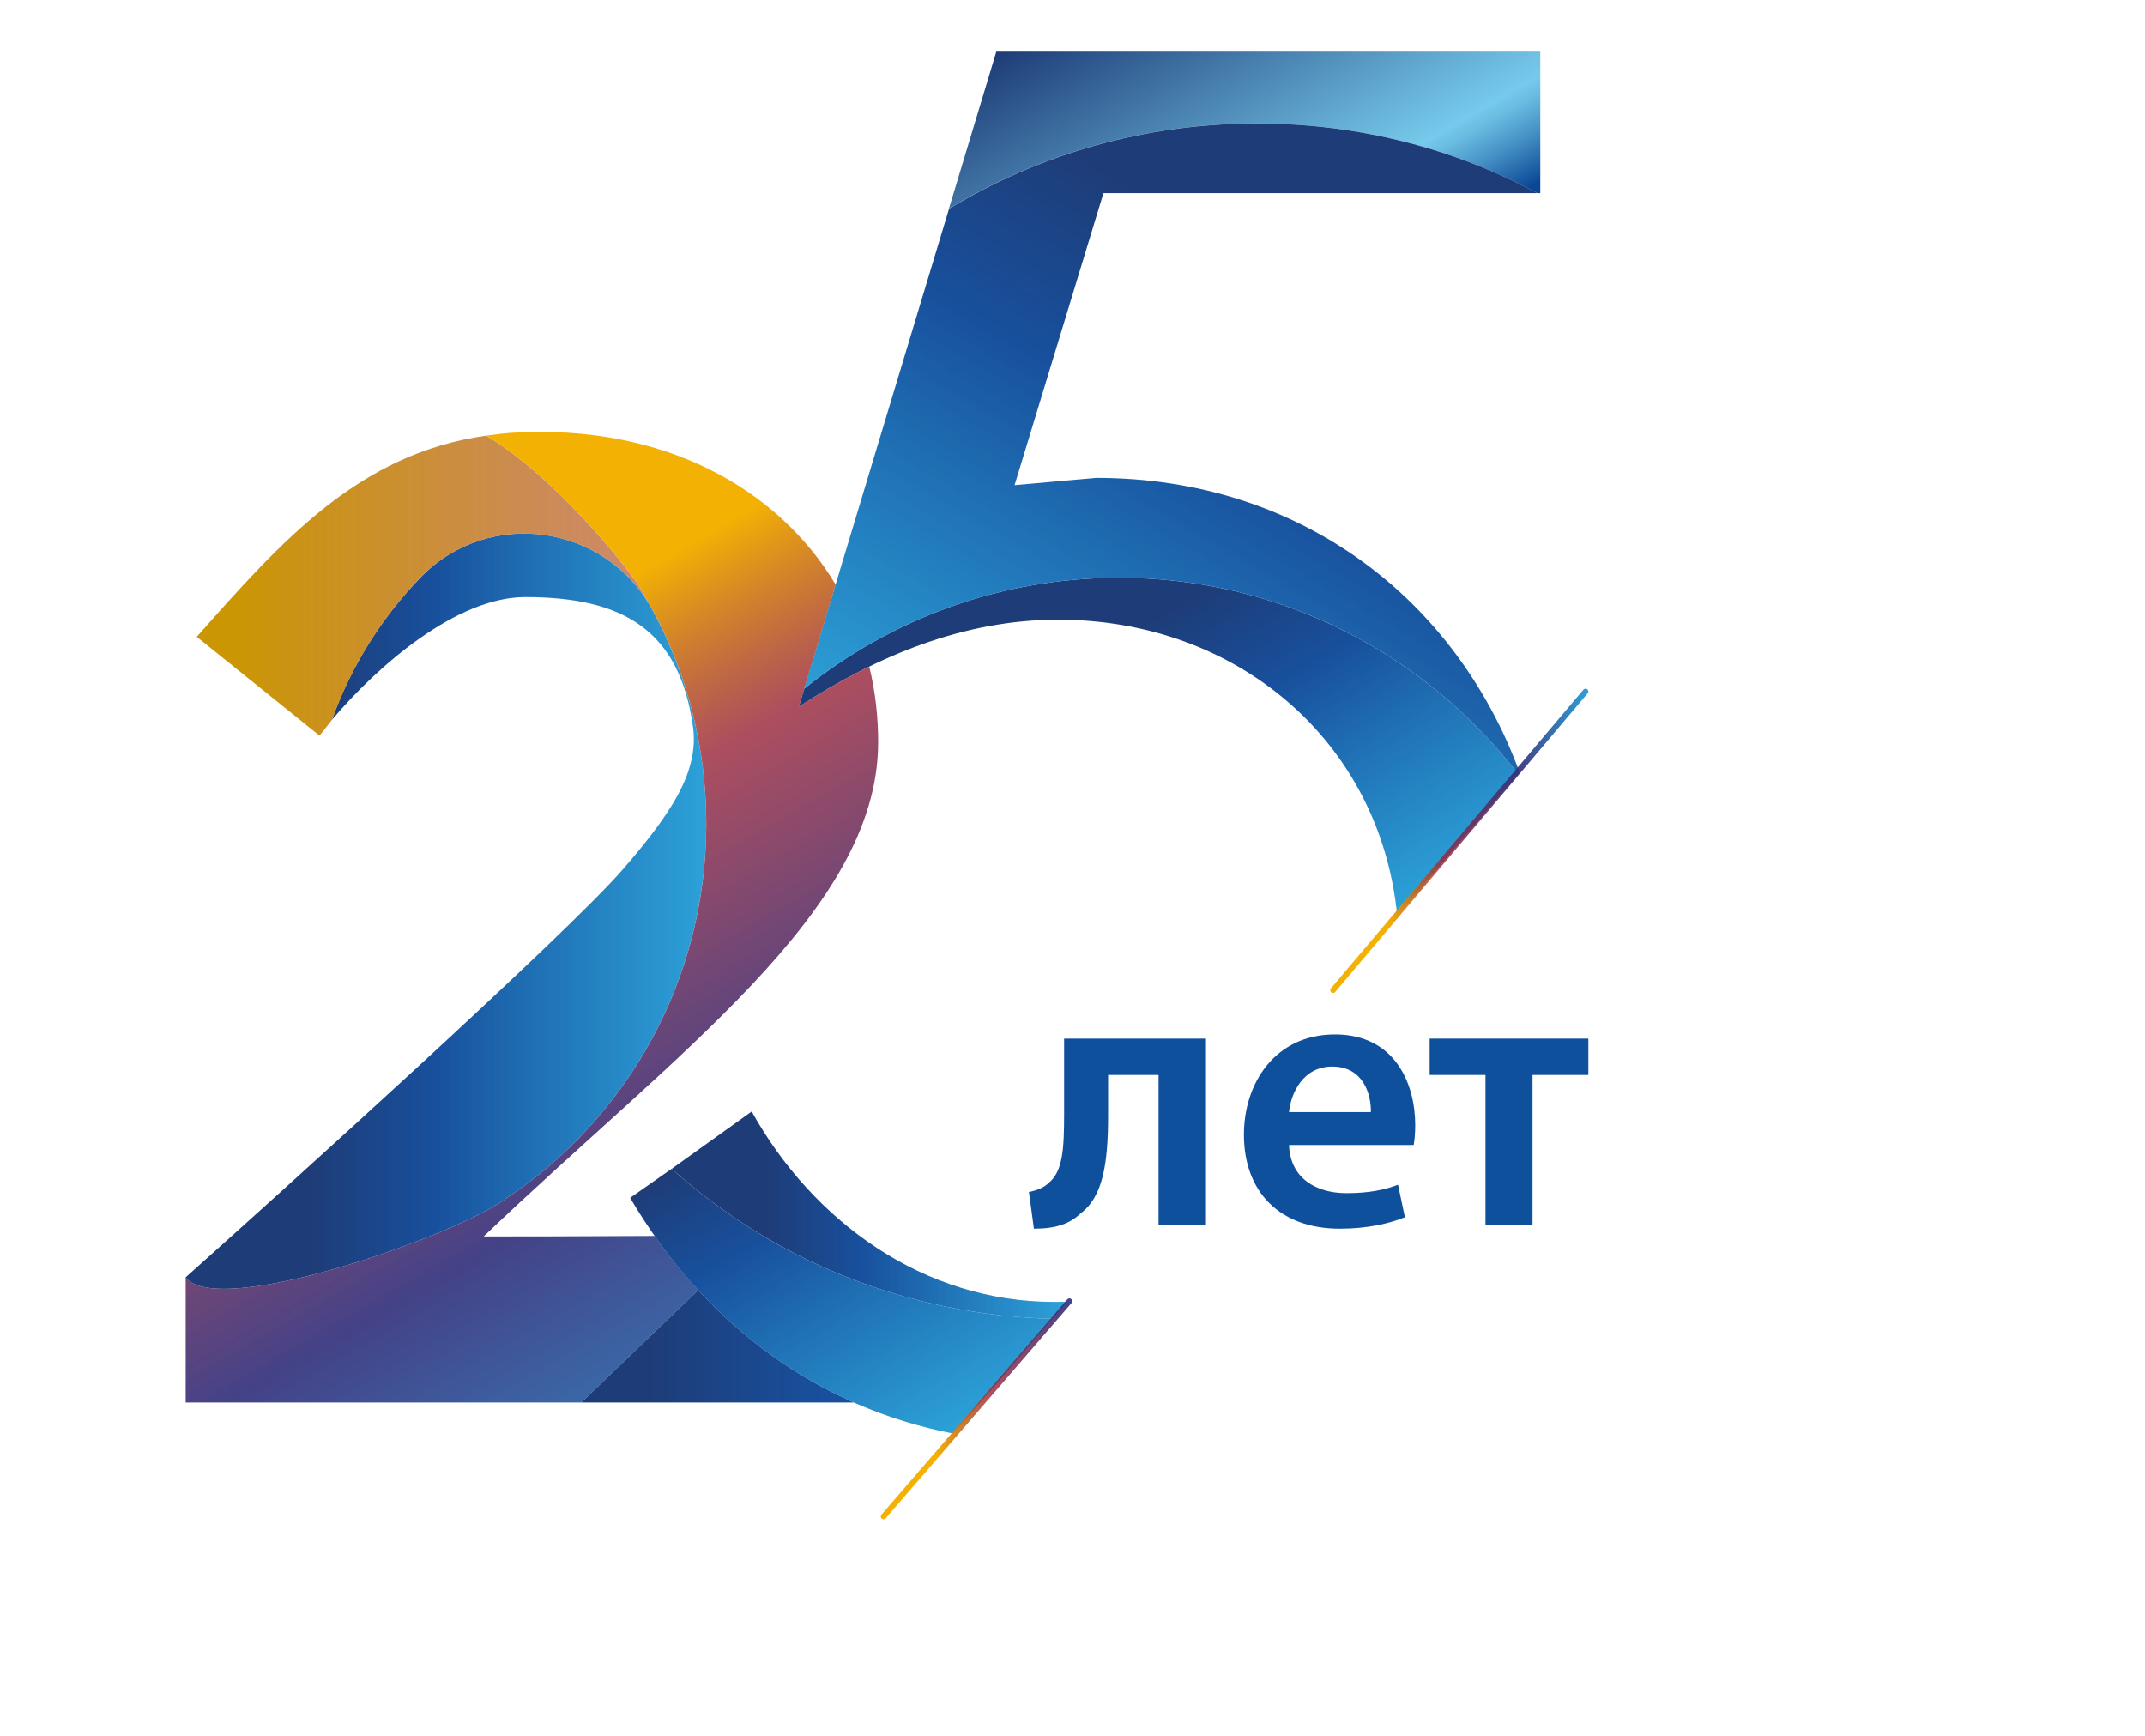 <svg width="131" height="106" viewBox="0 0 131 106" fill="none" xmlns="http://www.w3.org/2000/svg">
<g clip-path="url(#clip0)">
<path d="M25.688 35.258C23.31 37.715 21.446 40.672 20.27 43.957C23.108 40.595 27.92 36.459 32.08 36.459C38.112 36.459 41.498 38.516 42.321 44.368C42.708 47.123 40.971 49.691 38.069 53.054C34.648 57.017 17.118 72.845 11.336 77.999C13.282 80.567 27.959 75.418 30.96 73.146C38.291 68.26 43.131 59.856 43.131 50.308C43.131 45.597 41.954 41.166 39.88 37.298C37.042 32.002 29.866 30.941 25.688 35.258Z" fill="url(#paint0_linear)"/>
<path d="M73.652 63.421V74.794H70.756V65.64H67.674V68.115C67.674 71.081 67.347 73.09 65.992 74.094C65.338 74.724 64.498 75.028 63.143 75.028L62.84 72.786C63.33 72.692 63.774 72.506 64.054 72.225C64.895 71.525 64.988 70.217 64.988 68.022V63.421H73.652Z" fill="#0F509C"/>
<path d="M78.724 69.914C78.794 71.969 80.406 72.857 82.227 72.857C83.558 72.857 84.516 72.67 85.38 72.343L85.8 74.328C84.82 74.725 83.465 75.028 81.83 75.028C78.141 75.028 75.969 72.763 75.969 69.284C75.969 66.131 77.884 63.165 81.527 63.165C85.216 63.165 86.431 66.201 86.431 68.7C86.431 69.237 86.384 69.657 86.338 69.914H78.724ZM83.722 67.906C83.745 66.855 83.278 65.127 81.363 65.127C79.588 65.127 78.841 66.738 78.724 67.906H83.722Z" fill="#0F509C"/>
<path d="M97.004 63.421V65.64H93.594V74.794H90.722V65.64H87.312V63.421H97.004Z" fill="#0F509C"/>
<path d="M61.961 29.623L63.718 29.467L61.961 29.623Z" fill="url(#paint1_linear)"/>
<path d="M87.219 37.885C87.358 38.038 87.495 38.192 87.63 38.348C87.495 38.192 87.358 38.038 87.219 37.885Z" fill="url(#paint2_linear)"/>
<path d="M89.371 40.584C89.431 40.67 89.491 40.756 89.55 40.843C89.491 40.756 89.431 40.67 89.371 40.584Z" fill="url(#paint3_linear)"/>
<path d="M45.907 67.871L41.023 71.37C47.17 76.879 55.319 80.315 64.293 80.53C64.592 80.18 64.891 79.83 65.19 79.481C64.928 79.489 64.666 79.499 64.401 79.499C56.427 79.499 49.672 74.626 45.907 67.871Z" fill="url(#paint4_linear)"/>
<path d="M38.484 73.144C43.009 80.836 49.901 85.938 58.253 87.547C60.254 85.208 62.254 82.868 64.255 80.528C55.294 80.305 47.158 76.871 41.02 71.369" fill="url(#paint5_linear)"/>
<path d="M42.639 78.775L35.5 85.642H52.148C48.564 84.057 45.362 81.736 42.639 78.775Z" fill="url(#paint6_linear)"/>
<path d="M39.582 36.778C39.582 36.778 39.124 35.888 38.891 35.567C37.064 33.05 33.141 28.623 29.69 26.601C21.952 27.692 17.258 32.962 12.016 38.887L19.513 44.921C19.913 44.412 20.194 44.073 20.274 43.957C20.287 43.92 20.301 43.882 20.314 43.845C21.492 40.605 23.34 37.686 25.691 35.257C29.729 31.086 36.565 31.938 39.582 36.778Z" fill="url(#paint7_linear)"/>
<path d="M68.355 35.279C61.085 35.279 54.401 37.813 49.118 42.053L48.785 43.155C53.547 40.054 58.862 37.839 64.621 37.839C75.514 37.839 84.268 45.226 85.331 55.901C87.794 53.021 90.256 50.141 92.719 47.261C87.05 39.965 78.244 35.279 68.355 35.279Z" fill="url(#paint8_linear)"/>
<path d="M94.069 3.154V11.792H93.885C88.802 9.081 82.963 7.538 76.753 7.538C69.852 7.538 63.41 9.444 57.953 12.74L60.847 3.154H94.069Z" fill="url(#paint9_linear)"/>
<path d="M66.946 29.18L61.963 29.623L67.389 11.794H93.894C88.81 9.083 82.972 7.54 76.761 7.54C69.86 7.54 63.419 9.446 57.962 12.742L48.785 43.134C48.788 43.132 48.79 43.13 48.793 43.129L49.118 42.053C54.401 37.813 61.085 35.279 68.355 35.279C78.239 35.279 87.041 39.96 92.71 47.25C92.739 47.216 92.769 47.181 92.798 47.147C88.896 36.568 79.406 29.18 66.946 29.18Z" fill="url(#paint10_linear)"/>
<path d="M81.413 60.635C81.374 60.635 81.335 60.621 81.303 60.594C81.231 60.533 81.222 60.426 81.282 60.354L96.704 42.113C96.765 42.041 96.873 42.032 96.945 42.093C97.017 42.154 97.026 42.261 96.965 42.333L81.543 60.574C81.509 60.614 81.461 60.635 81.413 60.635Z" fill="url(#paint11_linear)"/>
<path d="M53.959 92.774C53.921 92.774 53.882 92.761 53.849 92.734C53.778 92.673 53.769 92.565 53.829 92.493L65.184 79.342C65.245 79.27 65.352 79.261 65.424 79.322C65.496 79.383 65.505 79.491 65.445 79.563L54.09 92.714C54.056 92.754 54.008 92.774 53.959 92.774Z" fill="url(#paint12_linear)"/>
<path d="M48.79 43.155L48.797 43.129C48.795 43.13 48.792 43.132 48.79 43.134L51.035 35.697C47.458 29.728 40.418 25.907 31.412 26.418C30.786 26.454 30.384 26.511 29.691 26.601C33.141 28.623 37.064 33.05 38.891 35.567C39.124 35.888 39.582 36.778 39.583 36.778C39.688 36.947 39.789 37.119 39.884 37.297C41.958 41.165 43.135 45.597 43.135 50.307C43.135 59.856 38.295 68.259 30.964 73.145C27.963 75.417 13.286 80.567 11.34 77.999V85.641H35.506L42.645 78.775C42.427 78.531 42.211 78.295 42.012 78.065C41.302 77.245 40.627 76.379 39.989 75.47C35.554 75.491 31.082 75.509 29.539 75.502C41.218 64.34 53.562 55.654 53.63 45.414C53.641 43.784 53.455 42.207 53.088 40.705C51.61 41.425 50.176 42.252 48.79 43.155Z" fill="url(#paint13_linear)"/>
</g>
<defs>
<linearGradient id="paint0_linear" x1="11.336" y1="55.64" x2="43.131" y2="55.64" gradientUnits="userSpaceOnUse">
<stop offset="0.237" stop-color="#1E3C77"/>
<stop offset="0.479" stop-color="#18509D"/>
<stop offset="1" stop-color="#1597D4" stop-opacity="0.9"/>
</linearGradient>
<linearGradient id="paint1_linear" x1="62.654" y1="29.223" x2="63.025" y2="29.867" gradientUnits="userSpaceOnUse">
<stop offset="0.025" stop-color="#094794"/>
<stop offset="0.22" stop-color="#76CAEB"/>
<stop offset="0.438" stop-color="#1E3C77"/>
<stop offset="0.736" stop-color="#18509D"/>
<stop offset="1" stop-color="#1597D4" stop-opacity="0.9"/>
</linearGradient>
<linearGradient id="paint2_linear" x1="87.273" y1="37.854" x2="87.576" y2="38.379" gradientUnits="userSpaceOnUse">
<stop offset="0.025" stop-color="#094794"/>
<stop offset="0.22" stop-color="#76CAEB"/>
<stop offset="0.438" stop-color="#1E3C77"/>
<stop offset="0.736" stop-color="#18509D"/>
<stop offset="1" stop-color="#1597D4" stop-opacity="0.9"/>
</linearGradient>
<linearGradient id="paint3_linear" x1="89.382" y1="40.578" x2="89.539" y2="40.849" gradientUnits="userSpaceOnUse">
<stop offset="0.025" stop-color="#094794"/>
<stop offset="0.22" stop-color="#76CAEB"/>
<stop offset="0.438" stop-color="#1E3C77"/>
<stop offset="0.736" stop-color="#18509D"/>
<stop offset="1" stop-color="#1597D4" stop-opacity="0.9"/>
</linearGradient>
<linearGradient id="paint4_linear" x1="41.023" y1="74.201" x2="65.19" y2="74.201" gradientUnits="userSpaceOnUse">
<stop offset="0.237" stop-color="#1E3C77"/>
<stop offset="0.479" stop-color="#18509D"/>
<stop offset="1" stop-color="#1597D4" stop-opacity="0.9"/>
</linearGradient>
<linearGradient id="paint5_linear" x1="46.415" y1="68.254" x2="57.729" y2="87.85" gradientUnits="userSpaceOnUse">
<stop stop-color="#1E3C77"/>
<stop offset="0.289" stop-color="#18509D"/>
<stop offset="1" stop-color="#1597D4" stop-opacity="0.9"/>
</linearGradient>
<linearGradient id="paint6_linear" x1="35.5" y1="82.209" x2="52.148" y2="82.209" gradientUnits="userSpaceOnUse">
<stop offset="0.237" stop-color="#1E3C77"/>
<stop offset="0.892" stop-color="#18509D"/>
</linearGradient>
<linearGradient id="paint7_linear" x1="12.016" y1="35.761" x2="39.582" y2="35.761" gradientUnits="userSpaceOnUse">
<stop offset="0.081" stop-color="#CA9604"/>
<stop offset="1" stop-color="#C16C49" stop-opacity="0.8"/>
</linearGradient>
<linearGradient id="paint8_linear" x1="63.797" y1="33.161" x2="79.027" y2="59.541" gradientUnits="userSpaceOnUse">
<stop offset="0.237" stop-color="#1E3C77"/>
<stop offset="0.479" stop-color="#18509D"/>
<stop offset="1" stop-color="#1597D4" stop-opacity="0.9"/>
</linearGradient>
<linearGradient id="paint9_linear" x1="82.191" y1="18.65" x2="70.145" y2="-2.214" gradientUnits="userSpaceOnUse">
<stop offset="0.025" stop-color="#094794"/>
<stop offset="0.04" stop-color="#11519B"/>
<stop offset="0.144" stop-color="#4792C6"/>
<stop offset="0.22" stop-color="#69BBE1"/>
<stop offset="0.259" stop-color="#76CAEB"/>
<stop offset="1" stop-color="#1E3C77"/>
</linearGradient>
<linearGradient id="paint10_linear" x1="87.868" y1="8.315" x2="63.02" y2="51.352" gradientUnits="userSpaceOnUse">
<stop offset="0.237" stop-color="#1E3C77"/>
<stop offset="0.479" stop-color="#18509D"/>
<stop offset="1" stop-color="#1597D4" stop-opacity="0.9"/>
</linearGradient>
<linearGradient id="paint11_linear" x1="81.242" y1="51.343" x2="97.005" y2="51.343" gradientUnits="userSpaceOnUse">
<stop offset="0.22" stop-color="#F3B203"/>
<stop offset="0.438" stop-color="#982237" stop-opacity="0.8"/>
<stop offset="0.736" stop-color="#302D7A" stop-opacity="0.9"/>
<stop offset="1" stop-color="#1597D4" stop-opacity="0.9"/>
</linearGradient>
<linearGradient id="paint12_linear" x1="53.789" y1="83.617" x2="69.326" y2="83.617" gradientUnits="userSpaceOnUse">
<stop offset="0.22" stop-color="#F3B203"/>
<stop offset="0.438" stop-color="#982237" stop-opacity="0.8"/>
<stop offset="0.736" stop-color="#302D7A" stop-opacity="0.9"/>
<stop offset="1" stop-color="#1597D4" stop-opacity="0.9"/>
</linearGradient>
<linearGradient id="paint13_linear" x1="16.061" y1="34.47" x2="43.081" y2="81.269" gradientUnits="userSpaceOnUse">
<stop offset="0.22" stop-color="#F3B203"/>
<stop offset="0.438" stop-color="#982237" stop-opacity="0.8"/>
<stop offset="0.797" stop-color="#302D7A" stop-opacity="0.9"/>
<stop offset="1" stop-color="#25579E" stop-opacity="0.9"/>
</linearGradient>
<clipPath id="clip0">
<rect width="130.016" height="105.788" fill="white" transform="translate(0.984)"/>
</clipPath>
</defs>
</svg>
